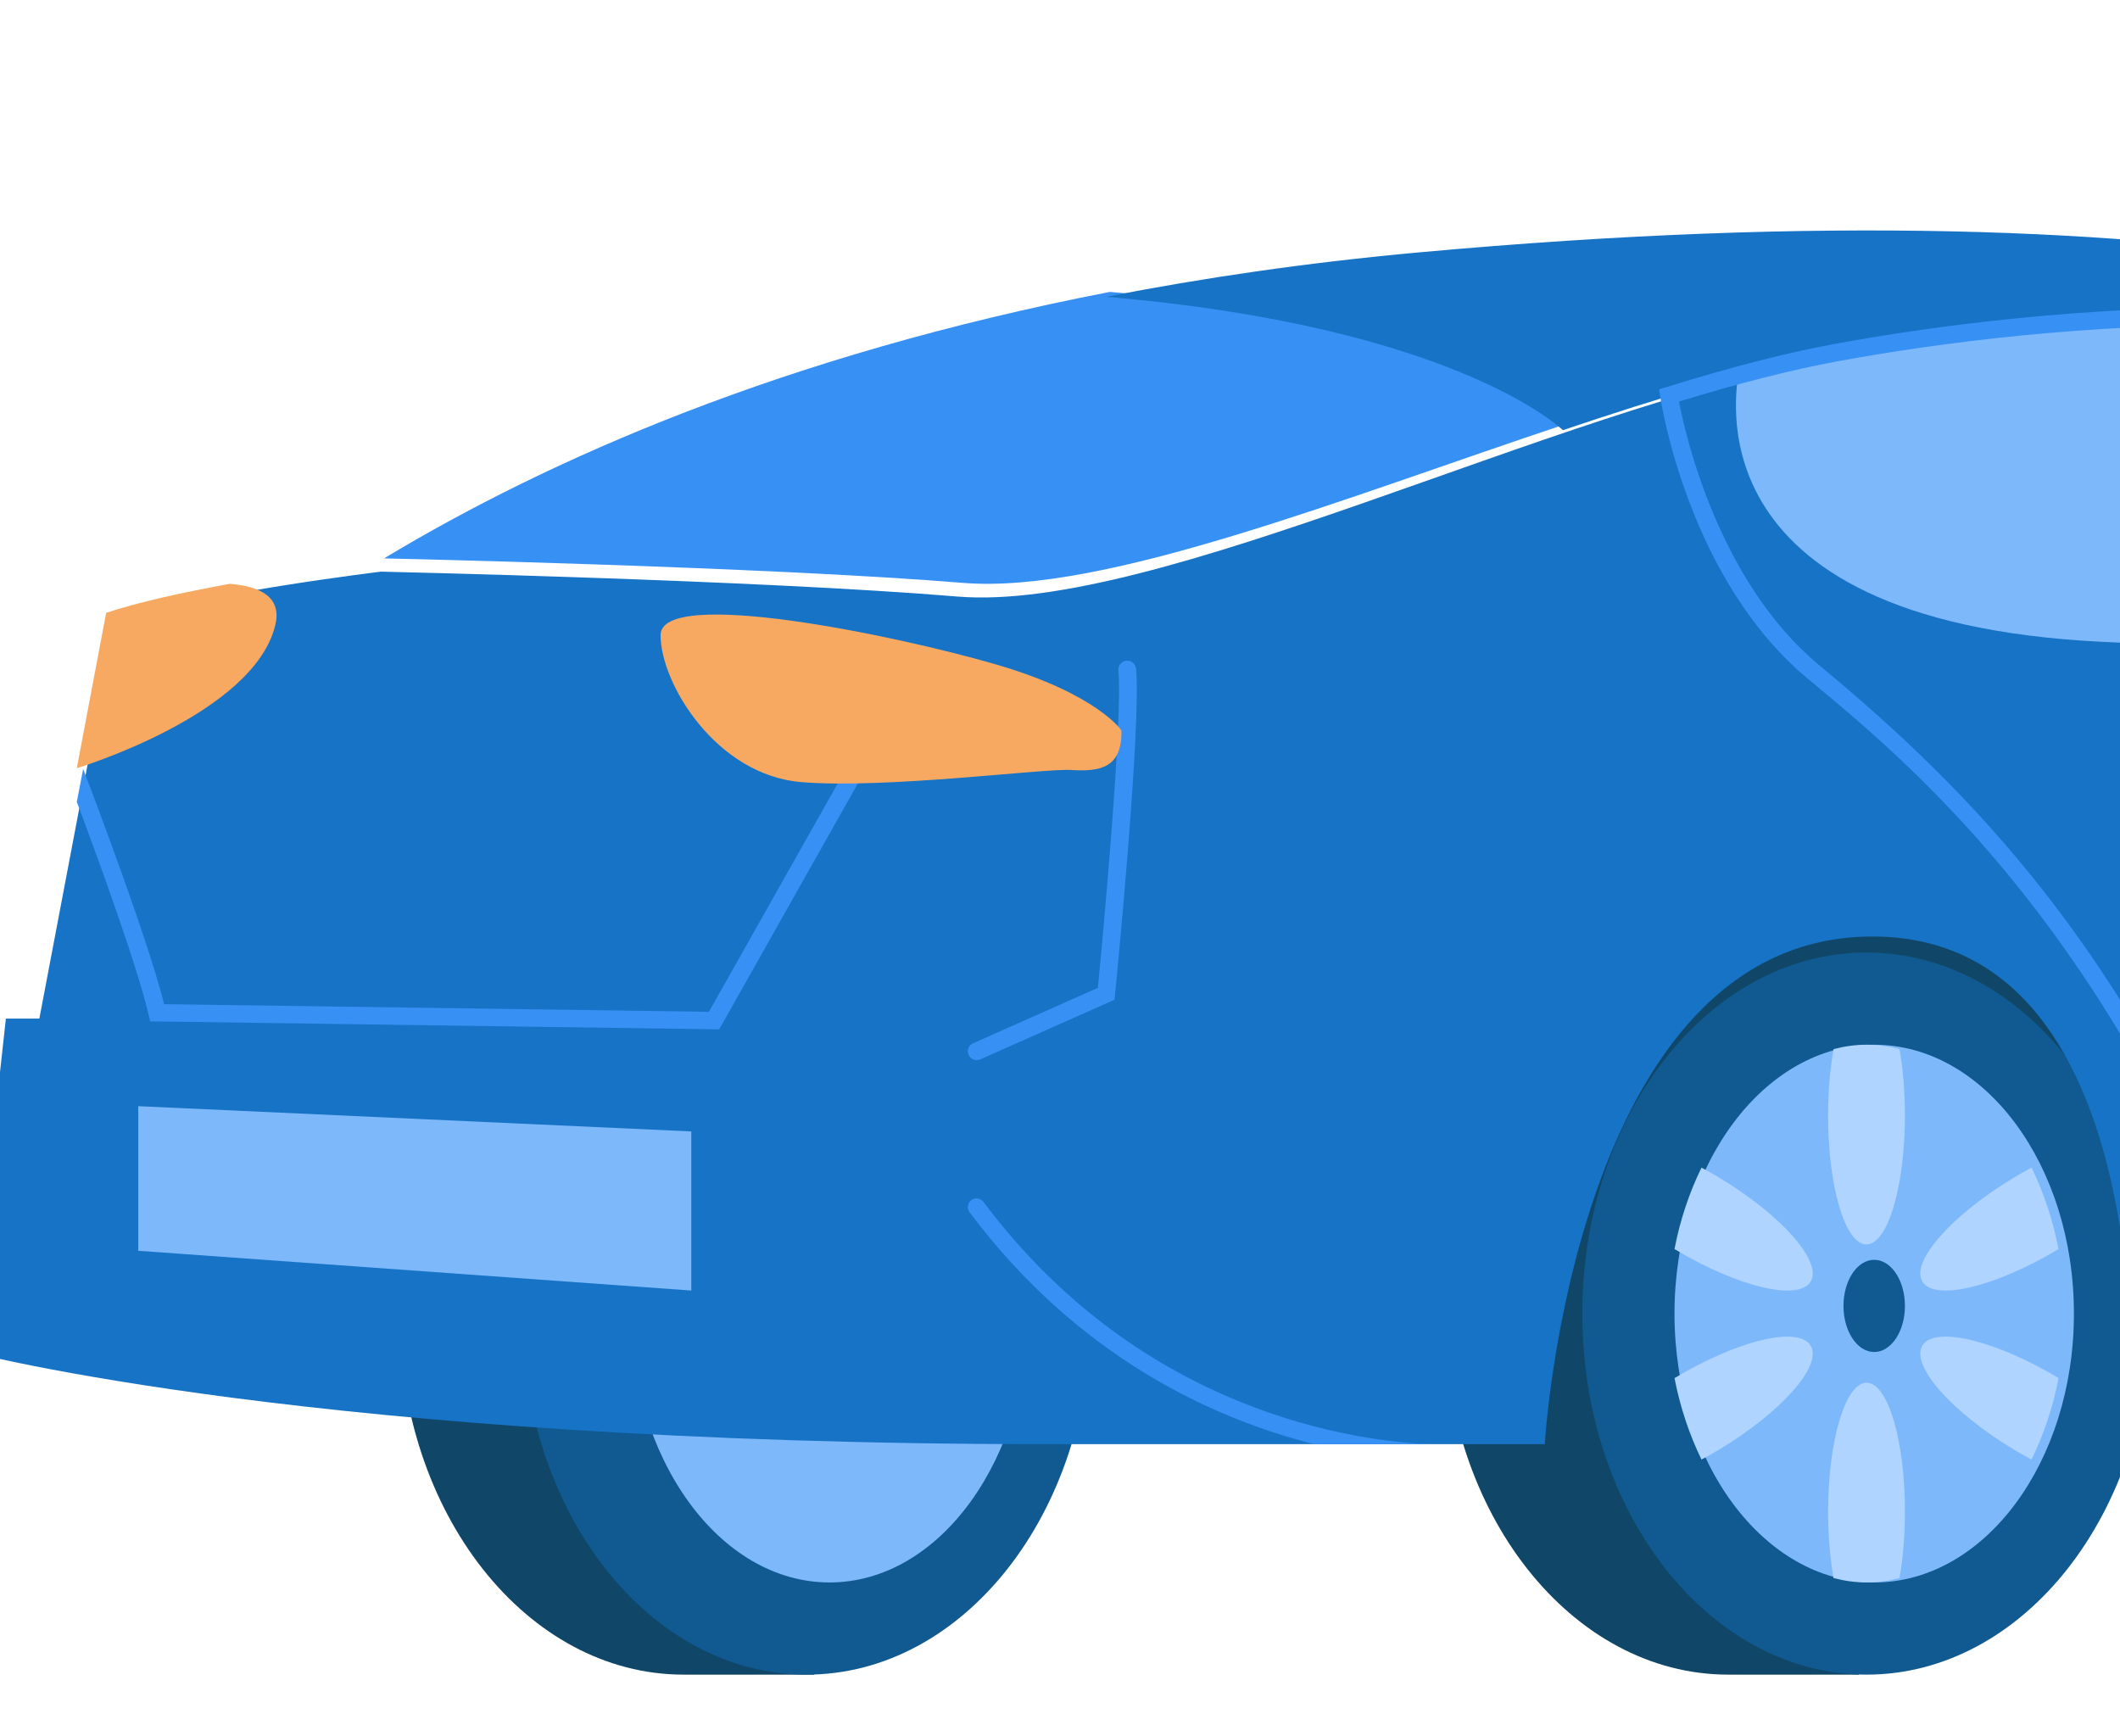 <svg width="138" height="113" viewBox="0 0 138 113" fill="none" xmlns="http://www.w3.org/2000/svg">
<g clip-path="url(#clip0)">
<path d="M139 59H110V84H139V59Z" fill="#104768"/>
<path d="M112.499 62C102.282 62 94 72.52 94 85.5C94 98.48 102.282 109 112.499 109H121V62H112.499Z" fill="#104768"/>
<path d="M121.5 109C131.717 109 140 98.479 140 85.5C140 72.521 131.717 62 121.5 62C111.283 62 103 72.521 103 85.5C103 98.479 111.283 109 121.5 109Z" fill="#105A91"/>
<path d="M122 103C129.18 103 135 95.165 135 85.5C135 75.835 129.18 68 122 68C114.82 68 109 75.835 109 85.5C109 95.165 114.82 103 122 103Z" fill="#7DB8FB"/>
<path d="M121.505 90C120.124 90 119 93.763 119 98.405C119 99.982 119.128 101.457 119.353 102.713C120.049 102.897 120.767 103 121.5 103C122.233 103 122.951 102.897 123.647 102.713C123.872 101.451 124 99.977 124 98.405C124.005 93.763 122.886 90 121.505 90Z" fill="#AED4FF"/>
<path d="M121.495 81C122.876 81 124 77.237 124 72.595C124 71.018 123.872 69.543 123.647 68.287C122.951 68.103 122.233 68 121.5 68C120.767 68 120.049 68.103 119.353 68.287C119.129 69.549 119 71.023 119 72.595C118.989 77.237 120.114 81 121.495 81Z" fill="#AED4FF"/>
<path d="M125.139 83.422C125.932 84.714 129.892 83.767 133.988 81.307C133.994 81.307 133.994 81.301 134 81.301C133.627 79.39 133.029 77.607 132.242 76C131.869 76.199 131.49 76.409 131.112 76.637C127.022 79.097 124.346 82.136 125.139 83.422Z" fill="#AED4FF"/>
<path d="M117.859 87.578C117.066 86.286 113.107 87.233 109.012 89.693C109.006 89.693 109.006 89.699 109 89.699C109.373 91.61 109.971 93.393 110.758 95C111.13 94.801 111.509 94.591 111.888 94.363C115.983 91.903 118.658 88.869 117.859 87.578Z" fill="#AED4FF"/>
<path d="M133.988 89.691C129.898 87.235 125.932 86.288 125.139 87.574C124.346 88.867 127.022 91.901 131.112 94.363C131.49 94.591 131.869 94.801 132.242 95C133.029 93.392 133.633 91.609 134 89.697C134 89.697 133.994 89.691 133.988 89.691Z" fill="#AED4FF"/>
<path d="M117.861 83.422C118.654 82.131 115.978 79.097 111.888 76.637C111.51 76.409 111.131 76.199 110.758 76C109.971 77.607 109.367 79.39 109 81.301C109.006 81.301 109.006 81.307 109.012 81.307C113.108 83.767 117.068 84.714 117.861 83.422Z" fill="#AED4FF"/>
<path d="M122 88C123.105 88 124 86.657 124 85C124 83.343 123.105 82 122 82C120.895 82 120 83.343 120 85C120 86.657 120.895 88 122 88Z" fill="#105A91"/>
<path d="M44.499 62C34.282 62 26 72.52 26 85.5C26 98.48 34.282 109 44.499 109H53V62H44.499Z" fill="#104768"/>
<path d="M52.5 109C62.717 109 71 98.479 71 85.5C71 72.521 62.717 62 52.5 62C42.283 62 34 72.521 34 85.5C34 98.479 42.283 109 52.5 109Z" fill="#105A91"/>
<path d="M54 103C61.179 103 67 94.941 67 85C67 75.059 61.179 67 54 67C46.82 67 41 75.059 41 85C41 94.941 46.82 103 54 103Z" fill="#7DB8FB"/>
<path d="M244.973 51.786C222.799 47.902 212.643 45.372 212.643 45.372C212.643 45.372 200.453 37.1 189.454 30.857C187.509 29.755 185.211 28.413 182.395 26.98C158.931 18.702 134.299 20.584 118.972 23.37C101.028 26.633 75.295 39.909 62.318 38.828C49.34 37.748 24.805 37.208 24.805 37.208C24.805 37.208 13.053 38.612 7.465 40.471L2.562 66.3H0.383L-2 87.985C-2 87.985 20.568 94 68.179 94H100.555C100.555 94 102.459 60.956 121.886 60.956C141.312 60.956 138.644 94 138.644 94H233.484C233.484 94 231.962 61.718 250.242 61.718C268.522 61.718 261.669 92.482 261.669 92.482H267V70.184C267 70.184 267.148 55.663 244.973 51.786Z" fill="#1773C6"/>
<path d="M63.575 69C63.356 69 63.144 68.874 63.051 68.662C62.919 68.375 63.051 68.031 63.345 67.905L71.466 64.298C71.702 61.879 73.106 46.993 72.801 43.627C72.772 43.312 73.008 43.031 73.325 43.002C73.641 42.974 73.924 43.209 73.952 43.524C74.298 47.28 72.657 64.029 72.582 64.74L72.548 65.072L63.811 68.954C63.736 68.983 63.656 69 63.575 69Z" fill="#3790F4"/>
<path d="M102 27.575C102 27.575 95.142 20.919 72.248 19C51.056 23.105 35.656 29.924 25 36.345C25 36.345 49.647 36.876 62.692 37.939C71.853 38.683 87.345 32.458 102 27.575Z" fill="#3790F4"/>
<path d="M101.734 28C107.928 25.912 113.973 24.061 119.331 23.099C134.719 20.327 159.449 18.453 183 26.687C169.845 20.066 145.384 11.589 92.362 16.428C85.046 17.095 78.274 18.091 72 19.319C94.881 21.266 101.734 28 101.734 28Z" fill="#1773C6"/>
<path d="M64.016 78.227C63.83 77.979 63.474 77.923 63.225 78.114C62.977 78.3 62.926 78.654 63.112 78.901C70.231 88.41 79.073 92.364 85.548 94H93C88.593 93.814 74.423 92.127 64.016 78.227Z" fill="#3790F4"/>
<path d="M136.919 41.78C164.736 43.115 189.605 42.56 203 46L200.791 37.285C197.292 35.135 193.408 32.818 189.656 30.73C187.7 29.641 185.388 28.317 182.554 26.903C158.954 18.732 134.171 20.589 118.751 23.339C116.933 23.665 115.039 24.091 113.083 24.59C113.347 24.607 109.182 40.45 136.919 41.78Z" fill="#7DB8FB"/>
<path fill-rule="evenodd" clip-rule="evenodd" d="M153.69 90H220.632L222 56.005L213.584 44.74L213.504 44.689C213.5 44.686 213.485 44.676 213.46 44.659C212.641 44.101 200.839 36.064 190.274 30.008L189.356 29.48L189.24 29.413C187.501 28.413 185.535 27.283 183.192 26.081L183.124 26.052C158.366 17.233 132.581 19.972 119.415 22.389C116.296 22.963 112.716 23.882 108.468 25.197L108 25.34L108.074 25.828C108.148 26.311 109.939 37.759 117.693 44.189C124.256 49.627 136.464 59.749 145.622 82.8L145.625 82.808C145.767 83.193 148.278 90 153.69 90ZM146.694 82.393C138.54 61.879 128.288 51.481 118.423 43.299C111.883 37.874 109.728 28.383 109.289 26.138C113.286 24.915 116.673 24.06 119.626 23.515C132.678 21.12 158.217 18.399 182.719 27.12C185.033 28.302 186.98 29.423 188.699 30.413L188.803 30.473L189.727 31.001C200.127 36.967 211.742 44.861 212.803 45.584L220.86 56.367L219.537 88.852H153.69C149.049 88.852 146.722 82.479 146.694 82.393Z" fill="#3790F4"/>
<path d="M45 84L9 81.412V72L45 73.644V84Z" fill="#7DB8FB"/>
<path d="M9.776 66.48L46.815 67L55.927 50.842C56.081 50.57 55.984 50.225 55.704 50.072C55.429 49.92 55.08 50.016 54.926 50.293L46.145 65.858L10.686 65.36C9.628 61.169 6.281 52.312 5.412 50.05L5 52.193C6.361 55.819 8.93 62.849 9.673 66.044L9.776 66.48Z" fill="#3790F4"/>
<path d="M72.999 47.541C72.999 47.541 71.42 45.169 64.853 43.253C58.285 41.336 43 38.185 43 41.342C43 44.498 46.633 50.459 52.176 50.908C57.719 51.357 67.913 50.009 69.721 50.117C71.528 50.225 73.05 50.049 72.999 47.541Z" fill="#F7A961"/>
<path d="M17.922 40.676C18.343 38.898 17.011 38.164 14.955 38C12.028 38.534 9.037 39.179 6.91 39.889L5 50C5.006 50 16.538 46.514 17.922 40.676Z" fill="#F7A961"/>
</g>
<defs>
<clipPath id="clip0">
<rect width="236.83" height="112.752" fill="white"/>
</clipPath>
</defs>
</svg>

